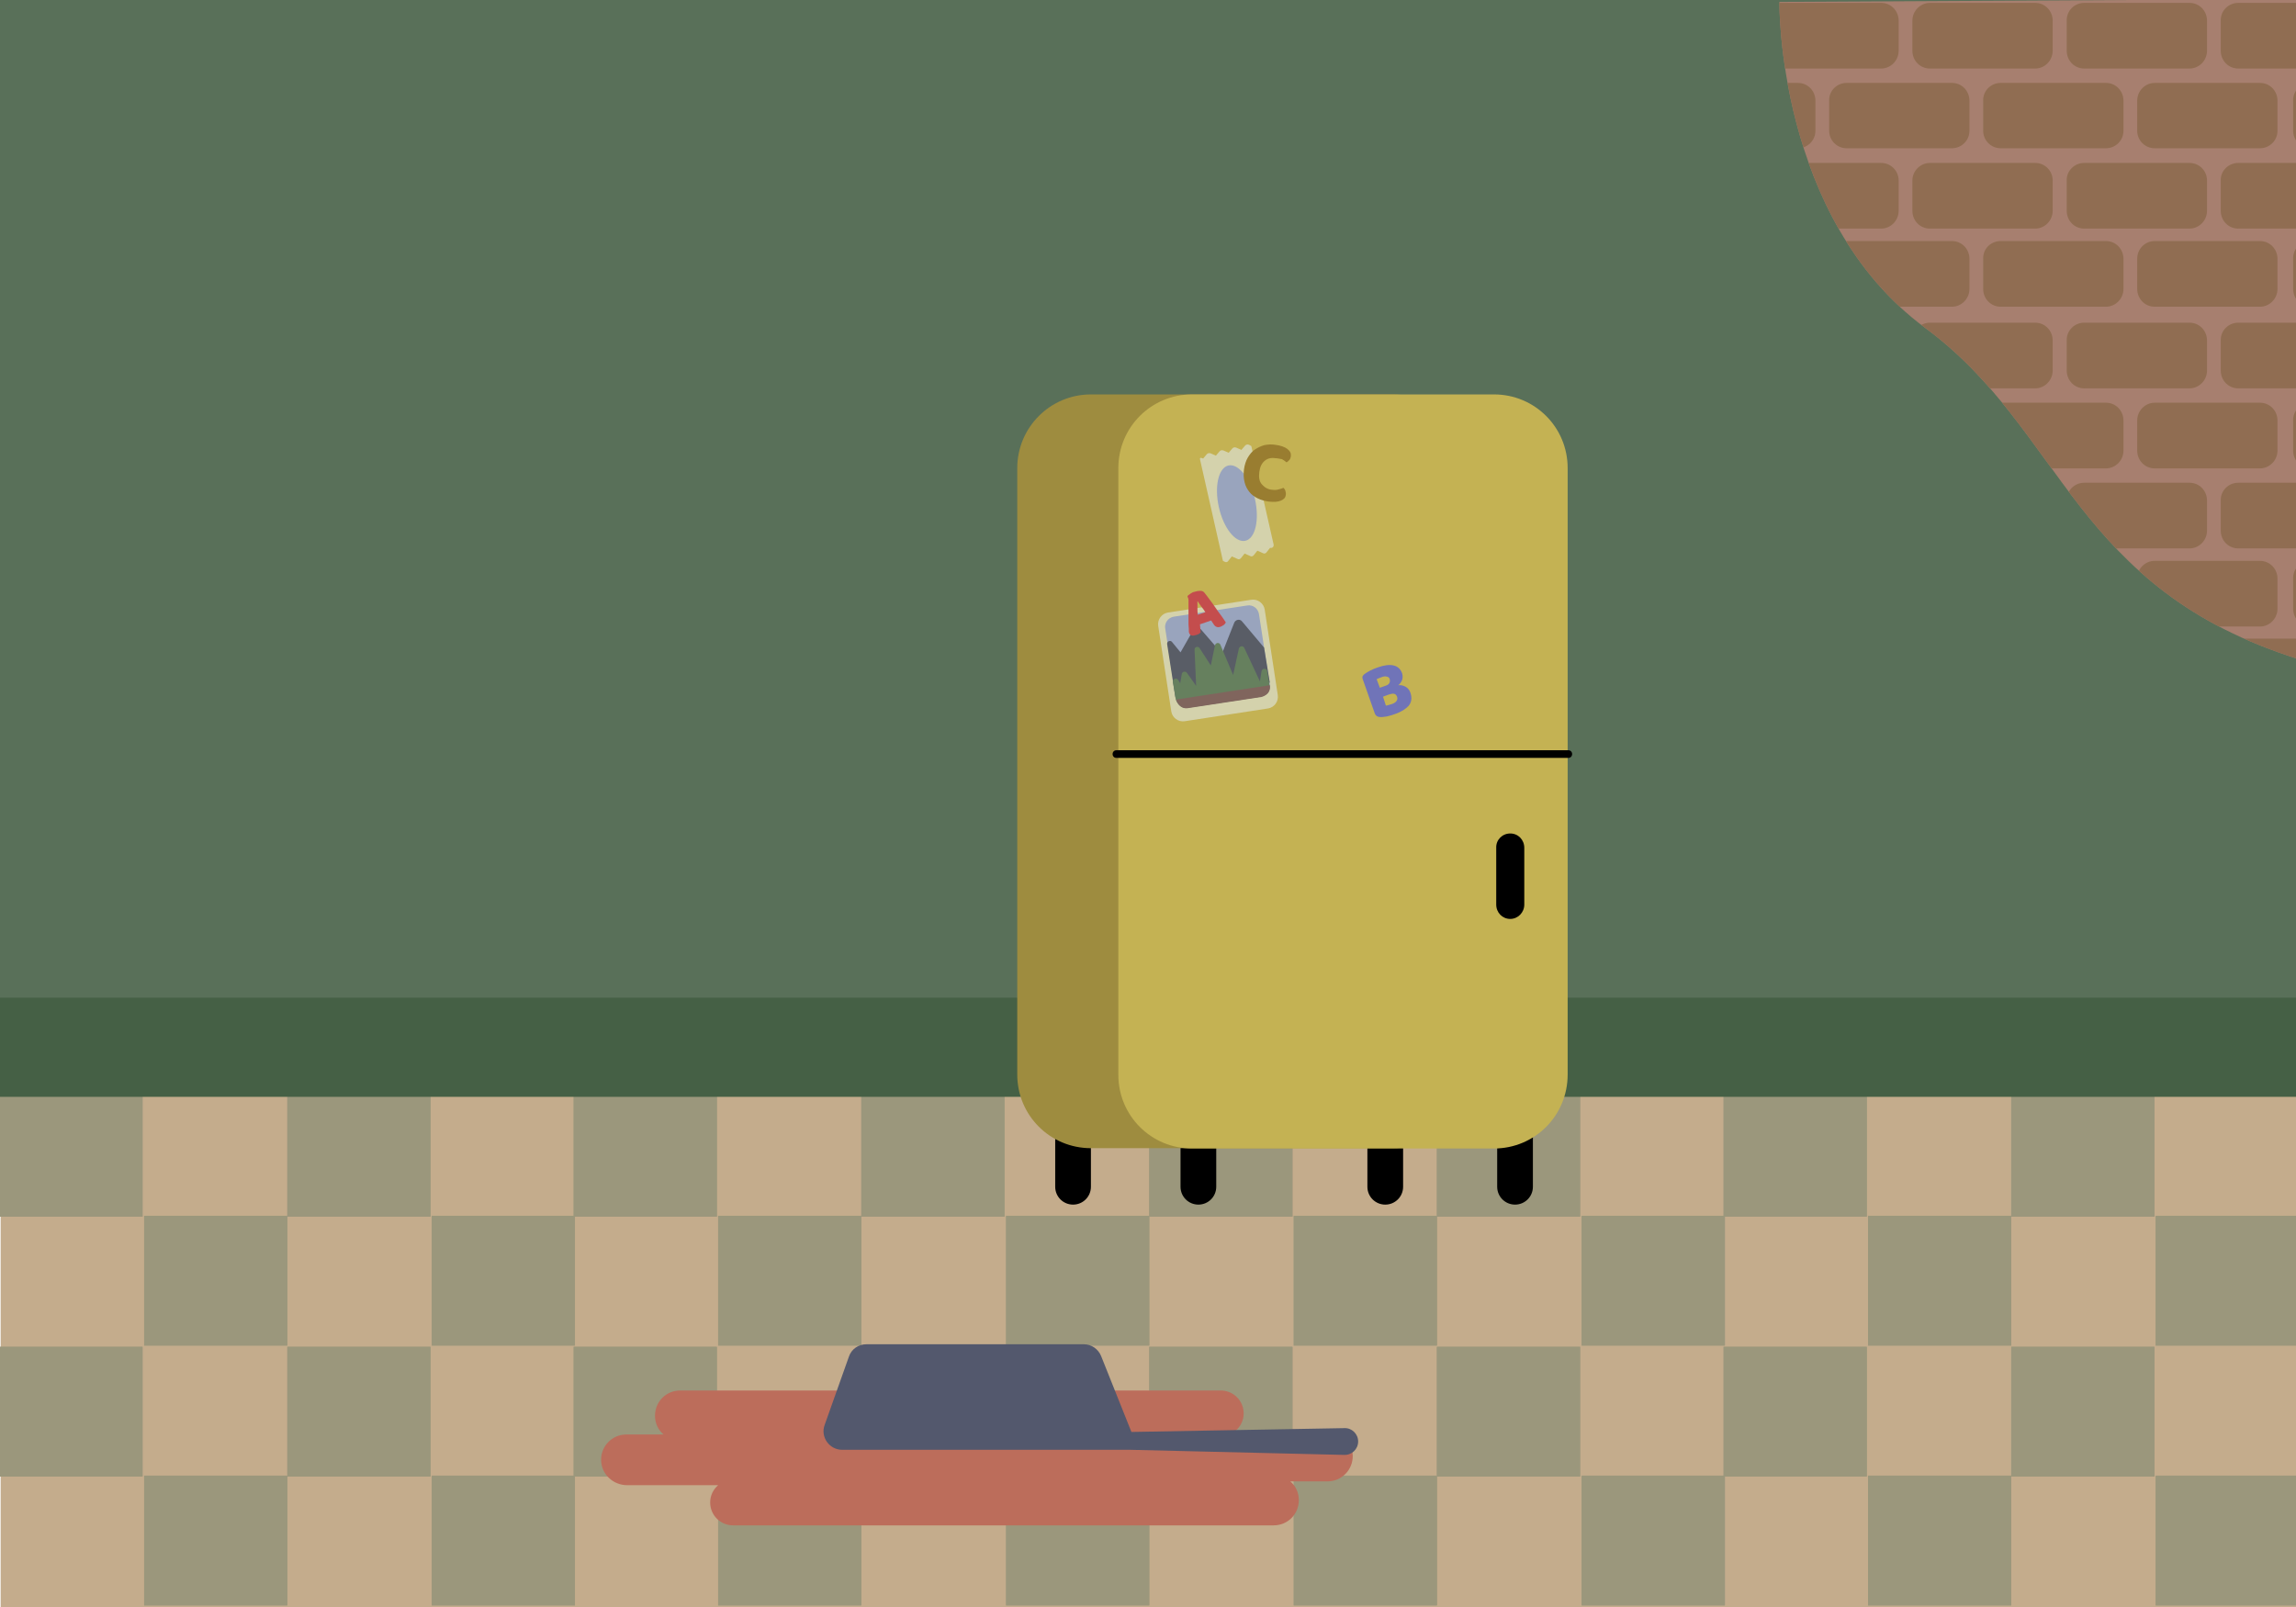 <?xml version="1.0" encoding="utf-8"?>
<!-- Generator: Adobe Illustrator 26.3.1, SVG Export Plug-In . SVG Version: 6.00 Build 0)  -->
<svg version="1.1" id="Backgrounds_complex" xmlns="http://www.w3.org/2000/svg" xmlns:xlink="http://www.w3.org/1999/xlink"
	 x="0px" y="0px" viewBox="0 0 720 504" style="enable-background:new 0 0 720 504;" xml:space="preserve">
<style type="text/css">
	.st0{fill:#597059;}
	.st1{fill:#C4AC8C;}
	.st2{fill:#9B977C;}
	.st3{opacity:0.9;}
	.st4{clip-path:url(#SVGID_00000132066222489165052670000015125266306548061840_);}
	.st5{fill:#AF8171;}
	.st6{fill:#966D51;}
	.st7{fill:#456045;}
	.st8{fill:#9E8C3F;}
	.st9{fill:#C4B253;}
	.st10{fill:#7074B8;}
	.st11{fill:#D4D2AC;}
	.st12{fill:#99A4BD;}
	.st13{fill:#595D66;}
	.st14{fill:#66805E;}
	.st15{fill:#80655D;}
	.st16{fill:#C44D4D;}
	.st17{fill:#997D30;}
	.st18{fill:#BC6D5B;}
	.st19{fill:#53586D;}
</style>
<rect x="-0.9" y="-0.8" class="st0" width="723.2" height="342.5"/>
<rect x="0.2" y="343" class="st1" width="719.8" height="161.2"/>
<g>
	<rect x="-0.2" y="340.9" class="st2" width="44.9" height="40.7"/>
	<rect x="45.2" y="381.3" class="st2" width="44.9" height="40.7"/>
	<rect x="90.1" y="340.9" class="st2" width="44.9" height="40.7"/>
	<rect x="135.4" y="381.3" class="st2" width="44.9" height="40.7"/>
	<rect x="-0.2" y="422.4" class="st2" width="44.9" height="40.7"/>
	<rect x="45.2" y="462.8" class="st2" width="44.9" height="40.7"/>
	<rect x="90.1" y="422.4" class="st2" width="44.9" height="40.7"/>
	<rect x="135.4" y="462.8" class="st2" width="44.9" height="40.7"/>
	<rect x="179.9" y="340.9" class="st2" width="44.9" height="40.7"/>
	<rect x="225.2" y="381.3" class="st2" width="44.9" height="40.7"/>
	<rect x="270.1" y="340.9" class="st2" width="44.9" height="40.7"/>
	<rect x="315.5" y="381.3" class="st2" width="44.9" height="40.7"/>
	<rect x="179.9" y="422.4" class="st2" width="44.9" height="40.7"/>
	<rect x="225.2" y="462.8" class="st2" width="44.9" height="40.7"/>
	<rect x="270.1" y="422.4" class="st2" width="44.9" height="40.7"/>
	<rect x="315.5" y="462.8" class="st2" width="44.9" height="40.7"/>
	<rect x="360.4" y="340.9" class="st2" width="44.9" height="40.7"/>
	<rect x="405.7" y="381.3" class="st2" width="44.9" height="40.7"/>
	<rect x="450.6" y="340.9" class="st2" width="44.9" height="40.7"/>
	<rect x="496" y="381.3" class="st2" width="44.9" height="40.7"/>
	<rect x="360.4" y="422.4" class="st2" width="44.9" height="40.7"/>
	<rect x="405.7" y="462.8" class="st2" width="44.9" height="40.7"/>
	<rect x="450.6" y="422.4" class="st2" width="44.9" height="40.7"/>
	<rect x="496" y="462.8" class="st2" width="44.9" height="40.7"/>
	<rect x="540.5" y="340.9" class="st2" width="44.9" height="40.7"/>
	<rect x="585.8" y="381.3" class="st2" width="44.9" height="40.7"/>
	<rect x="630.7" y="340.9" class="st2" width="44.9" height="40.7"/>
	<rect x="676" y="381.3" class="st2" width="44.9" height="40.7"/>
	<rect x="540.5" y="422.4" class="st2" width="44.9" height="40.7"/>
	<rect x="585.8" y="462.8" class="st2" width="44.9" height="40.7"/>
	<rect x="630.7" y="422.4" class="st2" width="44.9" height="40.7"/>
	<rect x="676" y="462.8" class="st2" width="44.9" height="40.7"/>
	<rect x="-0.2" y="340.9" class="st2" width="44.9" height="40.7"/>
	<rect x="45.2" y="381.3" class="st2" width="44.9" height="40.7"/>
	<rect x="90.1" y="340.9" class="st2" width="44.9" height="40.7"/>
	<rect x="135.4" y="381.3" class="st2" width="44.9" height="40.7"/>
	<rect x="-0.2" y="422.4" class="st2" width="44.9" height="40.7"/>
	<rect x="45.2" y="462.8" class="st2" width="44.9" height="40.7"/>
	<rect x="90.1" y="422.4" class="st2" width="44.9" height="40.7"/>
	<rect x="135.4" y="462.8" class="st2" width="44.9" height="40.7"/>
	<rect x="179.9" y="340.9" class="st2" width="44.9" height="40.7"/>
	<rect x="225.2" y="381.3" class="st2" width="44.9" height="40.7"/>
	<rect x="270.1" y="340.9" class="st2" width="44.9" height="40.7"/>
	<rect x="315.5" y="381.3" class="st2" width="44.9" height="40.7"/>
	<rect x="179.9" y="422.4" class="st2" width="44.9" height="40.7"/>
	<rect x="225.2" y="462.8" class="st2" width="44.9" height="40.7"/>
	<rect x="270.1" y="422.4" class="st2" width="44.9" height="40.7"/>
	<rect x="315.5" y="462.8" class="st2" width="44.9" height="40.7"/>
	<rect x="360.4" y="340.9" class="st2" width="44.9" height="40.7"/>
	<rect x="405.7" y="381.3" class="st2" width="44.9" height="40.7"/>
	<rect x="450.6" y="340.9" class="st2" width="44.9" height="40.7"/>
	<rect x="496" y="381.3" class="st2" width="44.9" height="40.7"/>
	<rect x="360.4" y="422.4" class="st2" width="44.9" height="40.7"/>
	<rect x="405.7" y="462.8" class="st2" width="44.9" height="40.7"/>
	<rect x="450.6" y="422.4" class="st2" width="44.9" height="40.7"/>
	<rect x="496" y="462.8" class="st2" width="44.9" height="40.7"/>
	<rect x="540.5" y="340.9" class="st2" width="44.9" height="40.7"/>
	<rect x="585.8" y="381.3" class="st2" width="44.9" height="40.7"/>
	<rect x="630.7" y="340.9" class="st2" width="44.9" height="40.7"/>
	<rect x="676" y="381.3" class="st2" width="44.9" height="40.7"/>
	<rect x="540.5" y="422.4" class="st2" width="44.9" height="40.7"/>
	<rect x="585.8" y="462.8" class="st2" width="44.9" height="40.7"/>
	<rect x="630.7" y="422.4" class="st2" width="44.9" height="40.7"/>
	<rect x="676" y="462.8" class="st2" width="44.9" height="40.7"/>
</g>
<g class="st3">
	<g>
		<defs>
			<path id="SVGID_1_" d="M721.4,206.9c-71.4-22.1-74-71.8-117.6-104C557.1,68.4,558,0.6,558,0.6l163.4-0.9V206.9z"/>
		</defs>
		<clipPath id="SVGID_00000111173458783991640460000004086181342235884451_">
			<use xlink:href="#SVGID_1_"  style="overflow:visible;"/>
		</clipPath>
		<g style="clip-path:url(#SVGID_00000111173458783991640460000004086181342235884451_);">
			<rect x="544.3" y="-4.4" class="st5" width="203.4" height="305.9"/>
			<path class="st6" d="M556.9,0.9h33c3.1,0,5.5,2.5,5.5,5.6v9.4c0,3.1-2.5,5.6-5.5,5.6h-33c-3.1,0-5.5-2.5-5.5-5.6V6.5
				C551.4,3.4,553.8,0.9,556.9,0.9z"/>
			<path class="st6" d="M605.2,0.9h33c3.1,0,5.5,2.5,5.5,5.6v9.4c0,3.1-2.5,5.6-5.5,5.6h-33c-3.1,0-5.5-2.5-5.5-5.6V6.5
				C599.7,3.4,602.2,0.9,605.2,0.9z"/>
			<path class="st6" d="M653.6,0.9h33c3.1,0,5.5,2.5,5.5,5.6v9.4c0,3.1-2.5,5.6-5.5,5.6h-33c-3.1,0-5.5-2.5-5.5-5.6V6.5
				C648,3.4,650.5,0.9,653.6,0.9z"/>
			<path class="st6" d="M701.9,0.9h33c3.1,0,5.5,2.5,5.5,5.6v9.4c0,3.1-2.5,5.6-5.5,5.6h-33c-3.1,0-5.5-2.5-5.5-5.6V6.5
				C696.3,3.4,698.8,0.9,701.9,0.9z"/>
			<path class="st6" d="M556.9,51.1h33c3.1,0,5.5,2.5,5.5,5.5v9.5c0,3.1-2.5,5.6-5.5,5.6h-33c-3.1,0-5.5-2.5-5.5-5.6v-9.5
				C551.4,53.6,553.8,51.1,556.9,51.1z"/>
			<path class="st6" d="M605.2,51.1h33c3.1,0,5.5,2.5,5.5,5.5v9.5c0,3.1-2.5,5.6-5.5,5.6h-33c-3.1,0-5.5-2.5-5.5-5.6v-9.5
				C599.7,53.6,602.2,51.1,605.2,51.1z"/>
			<path class="st6" d="M653.6,51.1h33c3.1,0,5.5,2.5,5.5,5.5v9.5c0,3.1-2.5,5.6-5.5,5.6h-33c-3.1,0-5.5-2.5-5.5-5.6v-9.5
				C648,53.6,650.5,51.1,653.6,51.1z"/>
			<path class="st6" d="M701.9,51.1h33c3.1,0,5.5,2.5,5.5,5.5v9.5c0,3.1-2.5,5.6-5.5,5.6h-33c-3.1,0-5.5-2.5-5.5-5.6v-9.5
				C696.3,53.6,698.8,51.1,701.9,51.1z"/>
			<path class="st6" d="M530.8,26h33c3.1,0,5.5,2.5,5.5,5.6V41c0,3.1-2.5,5.5-5.5,5.5h-33c-3.1,0-5.5-2.5-5.5-5.5v-9.4
				C525.2,28.5,527.7,26,530.8,26z"/>
			<path class="st6" d="M724.6,26h33c3.1,0,5.5,2.5,5.5,5.6V41c0,3.1-2.5,5.5-5.5,5.5h-33c-3.1,0-5.5-2.5-5.5-5.5v-9.4
				C719,28.5,721.5,26,724.6,26z"/>
			<path class="st6" d="M579.1,26h33c3.1,0,5.5,2.5,5.5,5.6V41c0,3.1-2.5,5.5-5.5,5.5h-33c-3.1,0-5.5-2.5-5.5-5.5v-9.4
				C573.5,28.5,576,26,579.1,26z"/>
			<path class="st6" d="M627.4,26h33c3.1,0,5.5,2.5,5.5,5.6V41c0,3.1-2.5,5.5-5.5,5.5h-33c-3.1,0-5.5-2.5-5.5-5.5v-9.4
				C621.8,28.5,624.3,26,627.4,26z"/>
			<path class="st6" d="M675.7,26h33c3.1,0,5.5,2.5,5.5,5.6V41c0,3.1-2.5,5.5-5.5,5.5h-33c-3.1,0-5.5-2.5-5.5-5.5v-9.4
				C670.2,28.5,672.7,26,675.7,26z"/>
			<path class="st6" d="M530.8,75.6h33c3.1,0,5.5,2.5,5.5,5.6v9.4c0,3.1-2.5,5.6-5.5,5.6h-33c-3.1,0-5.5-2.5-5.5-5.6v-9.4
				C525.2,78,527.7,75.6,530.8,75.6z"/>
			<path class="st6" d="M724.6,75.6h33c3.1,0,5.5,2.5,5.5,5.6v9.4c0,3.1-2.5,5.6-5.5,5.6h-33c-3.1,0-5.5-2.5-5.5-5.6v-9.4
				C719,78,721.5,75.6,724.6,75.6z"/>
			<path class="st6" d="M579.1,75.6h33c3.1,0,5.5,2.5,5.5,5.6v9.4c0,3.1-2.5,5.6-5.5,5.6h-33c-3.1,0-5.5-2.5-5.5-5.6v-9.4
				C573.5,78,576,75.6,579.1,75.6z"/>
			<path class="st6" d="M627.4,75.6h33c3.1,0,5.5,2.5,5.5,5.6v9.4c0,3.1-2.5,5.6-5.5,5.6h-33c-3.1,0-5.5-2.5-5.5-5.6v-9.4
				C621.8,78,624.3,75.6,627.4,75.6z"/>
			<path class="st6" d="M675.7,75.6h33c3.1,0,5.5,2.5,5.5,5.6v9.4c0,3.1-2.5,5.6-5.5,5.6h-33c-3.1,0-5.5-2.5-5.5-5.6v-9.4
				C670.2,78,672.7,75.6,675.7,75.6z"/>
			<path class="st6" d="M556.9,101.2h33c3.1,0,5.5,2.5,5.5,5.6v9.4c0,3.1-2.5,5.6-5.5,5.6h-33c-3.1,0-5.5-2.5-5.5-5.6v-9.4
				C551.4,103.7,553.8,101.2,556.9,101.2z"/>
			<path class="st6" d="M605.2,101.2h33c3.1,0,5.5,2.5,5.5,5.6v9.4c0,3.1-2.5,5.6-5.5,5.6h-33c-3.1,0-5.5-2.5-5.5-5.6v-9.4
				C599.7,103.7,602.2,101.2,605.2,101.2z"/>
			<path class="st6" d="M653.6,101.2h33c3.1,0,5.5,2.5,5.5,5.6v9.4c0,3.1-2.5,5.6-5.5,5.6h-33c-3.1,0-5.5-2.5-5.5-5.6v-9.4
				C648,103.7,650.5,101.2,653.6,101.2z"/>
			<path class="st6" d="M701.9,101.2h33c3.1,0,5.5,2.5,5.5,5.6v9.4c0,3.1-2.5,5.6-5.5,5.6h-33c-3.1,0-5.5-2.5-5.5-5.6v-9.4
				C696.3,103.7,698.8,101.2,701.9,101.2z"/>
			<path class="st6" d="M556.9,151.4h33c3.1,0,5.5,2.5,5.5,5.6v9.4c0,3.1-2.5,5.6-5.5,5.6h-33c-3.1,0-5.5-2.5-5.5-5.6v-9.4
				C551.4,153.9,553.8,151.4,556.9,151.4z"/>
			<path class="st6" d="M605.2,151.4h33c3.1,0,5.5,2.5,5.5,5.6v9.4c0,3.1-2.5,5.6-5.5,5.6h-33c-3.1,0-5.5-2.5-5.5-5.6v-9.4
				C599.7,153.9,602.2,151.4,605.2,151.4z"/>
			<path class="st6" d="M653.6,151.4h33c3.1,0,5.5,2.5,5.5,5.6v9.4c0,3.1-2.5,5.6-5.5,5.6h-33c-3.1,0-5.5-2.5-5.5-5.6v-9.4
				C648,153.9,650.5,151.4,653.6,151.4z"/>
			<path class="st6" d="M701.9,151.4h33c3.1,0,5.5,2.5,5.5,5.6v9.4c0,3.1-2.5,5.6-5.5,5.6h-33c-3.1,0-5.5-2.5-5.5-5.6v-9.4
				C696.3,153.9,698.8,151.4,701.9,151.4z"/>
			<path class="st6" d="M530.8,126.3h33c3.1,0,5.5,2.5,5.5,5.6v9.4c0,3.1-2.5,5.6-5.5,5.6h-33c-3.1,0-5.5-2.5-5.5-5.6v-9.4
				C525.2,128.8,527.7,126.3,530.8,126.3z"/>
			<path class="st6" d="M724.6,126.3h33c3.1,0,5.5,2.5,5.5,5.6v9.4c0,3.1-2.5,5.6-5.5,5.6h-33c-3.1,0-5.5-2.5-5.5-5.6v-9.4
				C719,128.8,721.5,126.3,724.6,126.3z"/>
			<path class="st6" d="M579.1,126.3h33c3.1,0,5.5,2.5,5.5,5.6v9.4c0,3.1-2.5,5.6-5.5,5.6h-33c-3.1,0-5.5-2.5-5.5-5.6v-9.4
				C573.5,128.8,576,126.3,579.1,126.3z"/>
			<path class="st6" d="M627.4,126.3h33c3.1,0,5.5,2.5,5.5,5.6v9.4c0,3.1-2.5,5.6-5.5,5.6h-33c-3.1,0-5.5-2.5-5.5-5.6v-9.4
				C621.8,128.8,624.3,126.3,627.4,126.3z"/>
			<path class="st6" d="M675.7,126.3h33c3.1,0,5.5,2.5,5.5,5.6v9.4c0,3.1-2.5,5.6-5.5,5.6h-33c-3.1,0-5.5-2.5-5.5-5.6v-9.4
				C670.2,128.8,672.7,126.3,675.7,126.3z"/>
			<path class="st6" d="M530.8,175.9h33c3.1,0,5.5,2.5,5.5,5.6v9.4c0,3.1-2.5,5.6-5.5,5.6h-33c-3.1,0-5.5-2.5-5.5-5.6v-9.4
				C525.2,178.3,527.7,175.9,530.8,175.9z"/>
			<path class="st6" d="M724.6,175.9h33c3.1,0,5.5,2.5,5.5,5.6v9.4c0,3.1-2.5,5.6-5.5,5.6h-33c-3.1,0-5.5-2.5-5.5-5.6v-9.4
				C719,178.3,721.5,175.9,724.6,175.9z"/>
			<path class="st6" d="M579.1,175.9h33c3.1,0,5.5,2.5,5.5,5.6v9.4c0,3.1-2.5,5.6-5.5,5.6h-33c-3.1,0-5.5-2.5-5.5-5.6v-9.4
				C573.5,178.3,576,175.9,579.1,175.9z"/>
			<path class="st6" d="M627.4,175.9h33c3.1,0,5.5,2.5,5.5,5.6v9.4c0,3.1-2.5,5.6-5.5,5.6h-33c-3.1,0-5.5-2.5-5.5-5.6v-9.4
				C621.8,178.3,624.3,175.9,627.4,175.9z"/>
			<path class="st6" d="M675.7,175.9h33c3.1,0,5.5,2.5,5.5,5.6v9.4c0,3.1-2.5,5.6-5.5,5.6h-33c-3.1,0-5.5-2.5-5.5-5.6v-9.4
				C670.2,178.3,672.7,175.9,675.7,175.9z"/>
			<path class="st6" d="M556.9,200.3h33c3.1,0,5.5,2.5,5.5,5.6v9.4c0,3.1-2.5,5.6-5.5,5.6h-33c-3.1,0-5.5-2.5-5.5-5.6v-9.4
				C551.4,202.8,553.8,200.3,556.9,200.3z"/>
			<path class="st6" d="M605.2,200.3h33c3.1,0,5.5,2.5,5.5,5.6v9.4c0,3.1-2.5,5.6-5.5,5.6h-33c-3.1,0-5.5-2.5-5.5-5.6v-9.4
				C599.7,202.8,602.2,200.3,605.2,200.3z"/>
			<path class="st6" d="M653.6,200.3h33c3.1,0,5.5,2.5,5.5,5.6v9.4c0,3.1-2.5,5.6-5.5,5.6h-33c-3.1,0-5.5-2.5-5.5-5.6v-9.4
				C648,202.8,650.5,200.3,653.6,200.3z"/>
			<path class="st6" d="M701.9,200.3h33c3.1,0,5.5,2.5,5.5,5.6v9.4c0,3.1-2.5,5.6-5.5,5.6h-33c-3.1,0-5.5-2.5-5.5-5.6v-9.4
				C696.3,202.8,698.8,200.3,701.9,200.3z"/>
			<path class="st6" d="M556.9,250.4h33c3.1,0,5.5,2.5,5.5,5.6v9.4c0,3.1-2.5,5.5-5.5,5.5h-33c-3.1,0-5.5-2.5-5.5-5.5V256
				C551.4,252.9,553.8,250.4,556.9,250.4z"/>
			<path class="st6" d="M605.2,250.4h33c3.1,0,5.5,2.5,5.5,5.6v9.4c0,3.1-2.5,5.5-5.5,5.5h-33c-3.1,0-5.5-2.5-5.5-5.5V256
				C599.7,252.9,602.2,250.4,605.2,250.4z"/>
			<path class="st6" d="M653.6,250.4h33c3.1,0,5.5,2.5,5.5,5.6v9.4c0,3.1-2.5,5.5-5.5,5.5h-33c-3.1,0-5.5-2.5-5.5-5.5V256
				C648,252.9,650.5,250.4,653.6,250.4z"/>
			<path class="st6" d="M701.9,250.4h33c3.1,0,5.5,2.5,5.5,5.6v9.4c0,3.1-2.5,5.5-5.5,5.5h-33c-3.1,0-5.5-2.5-5.5-5.5V256
				C696.3,252.9,698.8,250.4,701.9,250.4z"/>
			<path class="st6" d="M530.8,225.4h33c3.1,0,5.5,2.5,5.5,5.6v9.4c0,3.1-2.5,5.6-5.5,5.6h-33c-3.1,0-5.5-2.5-5.5-5.6v-9.4
				C525.2,227.8,527.7,225.4,530.8,225.4z"/>
			<path class="st6" d="M724.6,225.4h33c3.1,0,5.5,2.5,5.5,5.6v9.4c0,3.1-2.5,5.6-5.5,5.6h-33c-3.1,0-5.5-2.5-5.5-5.6v-9.4
				C719,227.8,721.5,225.4,724.6,225.4z"/>
			<path class="st6" d="M579.1,225.4h33c3.1,0,5.5,2.5,5.5,5.6v9.4c0,3.1-2.5,5.6-5.5,5.6h-33c-3.1,0-5.5-2.5-5.5-5.6v-9.4
				C573.5,227.8,576,225.4,579.1,225.4z"/>
			<path class="st6" d="M627.4,225.4h33c3.1,0,5.5,2.5,5.5,5.6v9.4c0,3.1-2.5,5.6-5.5,5.6h-33c-3.1,0-5.5-2.5-5.5-5.6v-9.4
				C621.8,227.8,624.3,225.4,627.4,225.4z"/>
			<path class="st6" d="M675.7,225.4h33c3.1,0,5.5,2.5,5.5,5.6v9.4c0,3.1-2.5,5.6-5.5,5.6h-33c-3.1,0-5.5-2.5-5.5-5.6v-9.4
				C670.2,227.8,672.7,225.4,675.7,225.4z"/>
			<path class="st6" d="M530.8,274.9h33c3.1,0,5.5,2.5,5.5,5.5v9.5c0,3.1-2.5,5.5-5.5,5.5h-33c-3.1,0-5.5-2.5-5.5-5.5v-9.5
				C525.2,277.4,527.7,274.9,530.8,274.9z"/>
			<path class="st6" d="M724.6,274.9h33c3.1,0,5.5,2.5,5.5,5.5v9.5c0,3.1-2.5,5.5-5.5,5.5h-33c-3.1,0-5.5-2.5-5.5-5.5v-9.5
				C719,277.4,721.5,274.9,724.6,274.9z"/>
			<path class="st6" d="M579.1,274.9h33c3.1,0,5.5,2.5,5.5,5.5v9.5c0,3.1-2.5,5.5-5.5,5.5h-33c-3.1,0-5.5-2.5-5.5-5.5v-9.5
				C573.5,277.4,576,274.9,579.1,274.9z"/>
			<path class="st6" d="M627.4,274.9h33c3.1,0,5.5,2.5,5.5,5.5v9.5c0,3.1-2.5,5.5-5.5,5.5h-33c-3.1,0-5.5-2.5-5.5-5.5v-9.5
				C621.8,277.4,624.3,274.9,627.4,274.9z"/>
			<path class="st6" d="M675.7,274.9h33c3.1,0,5.5,2.5,5.5,5.5v9.5c0,3.1-2.5,5.5-5.5,5.5h-33c-3.1,0-5.5-2.5-5.5-5.5v-9.5
				C670.2,277.4,672.7,274.9,675.7,274.9z"/>
		</g>
	</g>
</g>
<rect x="-0.9" y="312.9" class="st7" width="723.2" height="31.1"/>
<g>
	<path d="M370.3,344.3h11.1v27.9c0,3.1-2.5,5.6-5.6,5.6l0,0c-3.1,0-5.6-2.5-5.6-5.6V344.3L370.3,344.3z"/>
	<path d="M331,346.7h11.1v25.5c0,3.1-2.5,5.6-5.6,5.6l0,0c-3.1,0-5.6-2.5-5.6-5.6V346.7L331,346.7z"/>
	<path d="M428.9,346.7H440v25.5c0,3.1-2.5,5.6-5.6,5.6l0,0c-3.1,0-5.6-2.5-5.6-5.6V346.7L428.9,346.7z"/>
	<path d="M469.6,344.3h11.1v27.9c0,3.1-2.5,5.6-5.6,5.6l0,0c-3.1,0-5.6-2.5-5.6-5.6V344.3L469.6,344.3z"/>
	<g>
		<path class="st8" d="M342.1,123.7h94.7c12.8,0,23.1,10.3,23.1,23.1v190.2c0,12.8-10.3,23.1-23.1,23.1h-94.7
			c-12.8,0-23.1-10.3-23.1-23.1V146.8C319,134.1,329.3,123.7,342.1,123.7z"/>
		<path class="st9" d="M468.5,360.2h-94.7c-12.8,0-23.1-10.3-23.1-23.1V146.8c0-12.8,10.3-23.1,23.1-23.1h94.7
			c12.8,0,23.1,10.3,23.1,23.1v190.2C491.6,349.9,481.3,360.2,468.5,360.2z"/>
	</g>
	<path d="M491.8,237.7H350.1c-0.7,0-1.2-0.5-1.2-1.2s0.5-1.2,1.2-1.2h141.7c0.7,0,1.2,0.5,1.2,1.2S492.5,237.7,491.8,237.7z"/>
	<path d="M473.6,261.4L473.6,261.4c2.5,0,4.4,2,4.4,4.5v17.8c0,2.5-2,4.5-4.4,4.5l0,0c-2.5,0-4.4-2-4.4-4.5v-17.8
		C469.1,263.4,471.1,261.4,473.6,261.4z"/>
	<path class="st10" d="M437.3,224c-0.3,0.1-0.6,0.2-0.9,0.3s-0.7,0.2-1.1,0.3c-0.4,0.1-0.8,0.2-1.2,0.2c-0.4,0.1-0.8,0.1-1.1,0.1
		c-1,0-1.6-0.4-1.9-1.2l-3.8-10.8c-0.1-0.3-0.1-0.6,0-0.8c0.1-0.2,0.3-0.5,0.6-0.7c0.5-0.4,1.1-0.7,1.8-1.1c0.8-0.4,1.5-0.7,2.4-1
		c2-0.7,3.6-0.9,4.9-0.6c1.3,0.3,2.2,1.1,2.7,2.5c0.2,0.7,0.2,1.4,0,2c-0.2,0.6-0.6,1.2-1.2,1.7c0.8-0.1,1.6,0.1,2.3,0.5
		s1.2,1,1.5,1.9c0.5,1.5,0.4,2.8-0.5,4C440.9,222.3,439.4,223.3,437.3,224L437.3,224z M432.7,215.7l1.7-0.6c0.7-0.2,1.1-0.5,1.3-0.9
		c0.2-0.4,0.2-0.8,0.1-1.2c-0.1-0.4-0.4-0.7-0.9-0.8s-1-0.1-1.7,0.2c-0.2,0.1-0.5,0.2-0.8,0.3s-0.5,0.2-0.7,0.3L432.7,215.7
		L432.7,215.7z M434.6,221.3c0.2,0,0.5-0.1,0.9-0.2c0.4-0.1,0.7-0.2,1-0.3c0.6-0.2,1.1-0.5,1.4-0.9c0.3-0.4,0.4-0.9,0.2-1.4
		c-0.2-0.5-0.5-0.8-0.9-0.9s-1,0-1.6,0.2l-1.9,0.7L434.6,221.3L434.6,221.3z"/>
	<g>
		<path class="st11" d="M366.3,192.1l26.1-4c2-0.3,3.9,1.1,4.2,3.1l4.1,26.8c0.3,2-1.1,3.9-3.1,4.2l-26.1,4c-2,0.3-3.9-1.1-4.2-3.1
			l-4.1-26.8C362.9,194.3,364.3,192.4,366.3,192.1z"/>
		<path class="st12" d="M368.1,193.4l23-3.5c1.8-0.3,3.4,0.9,3.7,2.7l3.4,22.1c0.3,1.8-0.9,3.4-2.7,3.7l-23,3.5
			c-1.8,0.3-3.4-0.9-3.7-2.7l-3.4-22.1C365.1,195.4,366.3,193.7,368.1,193.4z"/>
		<path class="st13" d="M396.4,203.1l-6.9-8.2c-0.7-0.9-2.1-0.6-2.5,0.5l-3.8,9.6l-6.6-7.6c-0.6-0.8-1.9-0.7-2.4,0.2l-4,7l-2.7-3.3
			c-0.5-0.6-1.6-0.2-1.5,0.7l2.6,16.7l29.6-4.6L396.4,203.1L396.4,203.1z"/>
		<path class="st14" d="M395.1,213.7l-4.9-10.5c-0.4-0.8-1.5-0.6-1.7,0.2l-1.8,8.3l-4-9.5c-0.3-0.8-1.5-0.7-1.7,0.2l-1.3,6.3
			l-3.5-5.4c-0.5-0.8-1.7-0.4-1.6,0.5l0.5,11.3l-2.9-4.1c-0.5-0.6-1.5-0.4-1.6,0.4l-0.5,2.9l-0.6-1c-0.5-0.9-1.8-0.4-1.7,0.6
			l0.9,5.4c0,0,0.9,3.1,3.7,2.7l23-3.5c0,0,3.2-0.6,2.7-3.7l-0.7-4.3c-0.1-1-1.6-1-1.8,0L395.1,213.7L395.1,213.7z"/>
		<path class="st15" d="M368.8,219.4c0.1,0.4,1.1,3.1,3.7,2.7l23-3.5c0,0,3.2-0.6,2.7-3.7L368.8,219.4L368.8,219.4z"/>
		<path class="st16" d="M372.4,186.9c0.2-0.2,0.5-0.4,0.9-0.7s0.8-0.5,1.3-0.6c0.6-0.2,1.2-0.3,1.8-0.3s1,0.2,1.3,0.6
			c0.5,0.6,1,1.3,1.6,2.1s1.2,1.6,1.8,2.5c0.6,0.9,1.2,1.7,1.8,2.5s1.1,1.6,1.5,2.2c-0.1,0.2-0.3,0.5-0.5,0.7
			c-0.3,0.2-0.6,0.4-1,0.6c-0.3,0.1-0.6,0.2-0.8,0.2c-0.2,0-0.4,0-0.6-0.1c-0.2-0.1-0.3-0.1-0.5-0.3s-0.3-0.3-0.4-0.5l-0.8-1.2
			l-3.5,1.2c0,0.4,0.1,0.9,0.1,1.3c0,0.4,0.1,0.9,0.1,1.3c-0.2,0.1-0.3,0.2-0.5,0.4c-0.2,0.1-0.4,0.2-0.7,0.3
			c-0.6,0.2-1.2,0.3-1.6,0.2s-0.7-0.4-0.8-0.8c-0.1-0.2-0.1-0.4-0.1-0.6c0-0.2,0-0.4,0-0.7c0-0.4-0.1-0.9-0.1-1.4c0-0.6,0-1.2,0-1.9
			c0-0.7,0-1.4,0-2.1c0-0.7,0-1.4,0-2c0-0.6,0-1.2,0-1.7S372.3,187.2,372.4,186.9L372.4,186.9z M375.5,188.6c0,0.6,0,1.3,0,2
			c0,0.7,0,1.5,0.1,2.2l2.4-0.8c-0.4-0.6-0.8-1.2-1.3-1.8c-0.4-0.6-0.8-1.1-1.1-1.6L375.5,188.6L375.5,188.6z"/>
	</g>
	<g>
		<g>
			<path class="st11" d="M390.4,139.8l-1.1,1.3l-1.6-0.7c-0.5-0.2-1-0.1-1.3,0.3l-1.1,1.3l-1.6-0.7c-0.5-0.2-1-0.1-1.3,0.3l-1.1,1.3
				l-1.6-0.7c-0.5-0.2-1-0.1-1.3,0.3l-1.1,1.3l-0.6-0.2c-0.2-0.1-0.5,0.1-0.4,0.4l7.2,31.9l0.6,0.3c0.4,0.2,0.8,0.1,1-0.2l1.2-1.5
				l1.8,0.8c0.3,0.2,0.7,0.1,1-0.2l1.2-1.5l1.8,0.8c0.3,0.2,0.7,0.1,1-0.2l1.2-1.5l1.8,0.8c0.3,0.2,0.7,0.1,1-0.2l1.2-1.5l0,0
				c0.6,0.2,1.2-0.3,1.1-1l-7-30.9l-0.7-0.4C391.3,139.3,390.7,139.4,390.4,139.8L390.4,139.8z"/>
			
				<ellipse transform="matrix(0.976 -0.219 0.219 0.976 -25.126 88.906)" class="st12" cx="387.8" cy="157.6" rx="5.8" ry="12.1"/>
		</g>
		<path class="st17" d="M399.9,143.7c-1.4-0.2-2.5,0.1-3.4,0.9c-0.9,0.8-1.4,1.9-1.6,3.5c-0.2,1.6,0,2.9,0.8,3.8s1.8,1.6,3.2,1.7
			c0.8,0.1,1.4,0.1,2-0.1c0.5-0.1,1.1-0.3,1.6-0.5c0.3,0.3,0.5,0.6,0.6,1c0.1,0.4,0.2,0.8,0.1,1.3c-0.1,0.8-0.6,1.3-1.5,1.7
			s-2.2,0.5-3.9,0.3c-1.2-0.2-2.4-0.5-3.4-1s-1.9-1.1-2.6-2s-1.2-1.8-1.5-3c-0.3-1.2-0.4-2.5-0.2-4.1c0.2-1.4,0.6-2.7,1.2-3.7
			s1.3-1.9,2.2-2.5c0.9-0.6,1.9-1.1,3-1.4c1.1-0.2,2.2-0.3,3.4-0.1c1.7,0.2,3,0.7,3.8,1.3c0.9,0.7,1.2,1.4,1.1,2.3
			c-0.1,0.5-0.2,0.9-0.5,1.2s-0.6,0.6-0.9,0.7c-0.4-0.4-0.9-0.7-1.4-1C401.2,143.9,400.6,143.7,399.9,143.7L399.9,143.7z"/>
	</g>
</g>
<path class="st18" d="M416,448.7h-28.5c1.5-1.3,2.5-3.2,2.5-5.4l0,0c0-4-3.2-7.2-7.2-7.2h-76.1c-0.1,0-0.2,0-0.3,0
	c-0.1,0-0.2,0-0.3,0h-92.8c-4.4,0-7.9,3.5-7.9,7.9l0,0c0,2.4,1,4.5,2.7,5.9h-11.7c-4.4,0-8,3.6-7.9,8.1c0.1,4.4,3.8,7.8,8.2,7.8
	h28.5c-1.5,1.3-2.5,3.2-2.5,5.4l0,0c0,4,3.2,7.2,7.2,7.2H306c0.1,0,0.2,0,0.3,0c0.1,0,0.2,0,0.3,0h92.8c4.4,0,7.9-3.5,7.9-7.9l0,0
	c0-2.4-1-4.5-2.7-5.9h11.7c4.4,0,8-3.6,7.9-8.1C424.1,452.1,420.3,448.7,416,448.7z"/>
<path class="st19" d="M421.6,447.9l-66.8,1.2l-9.5-23.8c-0.9-2.2-3-3.7-5.4-3.7h-68.2c-2.5,0-4.7,1.5-5.5,3.9l-7.6,21.4
	c-1.4,3.8,1.5,7.8,5.5,7.8h90.3l67.1,1.6c2.4,0.1,4.4-1.8,4.4-4.2S423.9,447.8,421.6,447.9L421.6,447.9z"/>
</svg>
